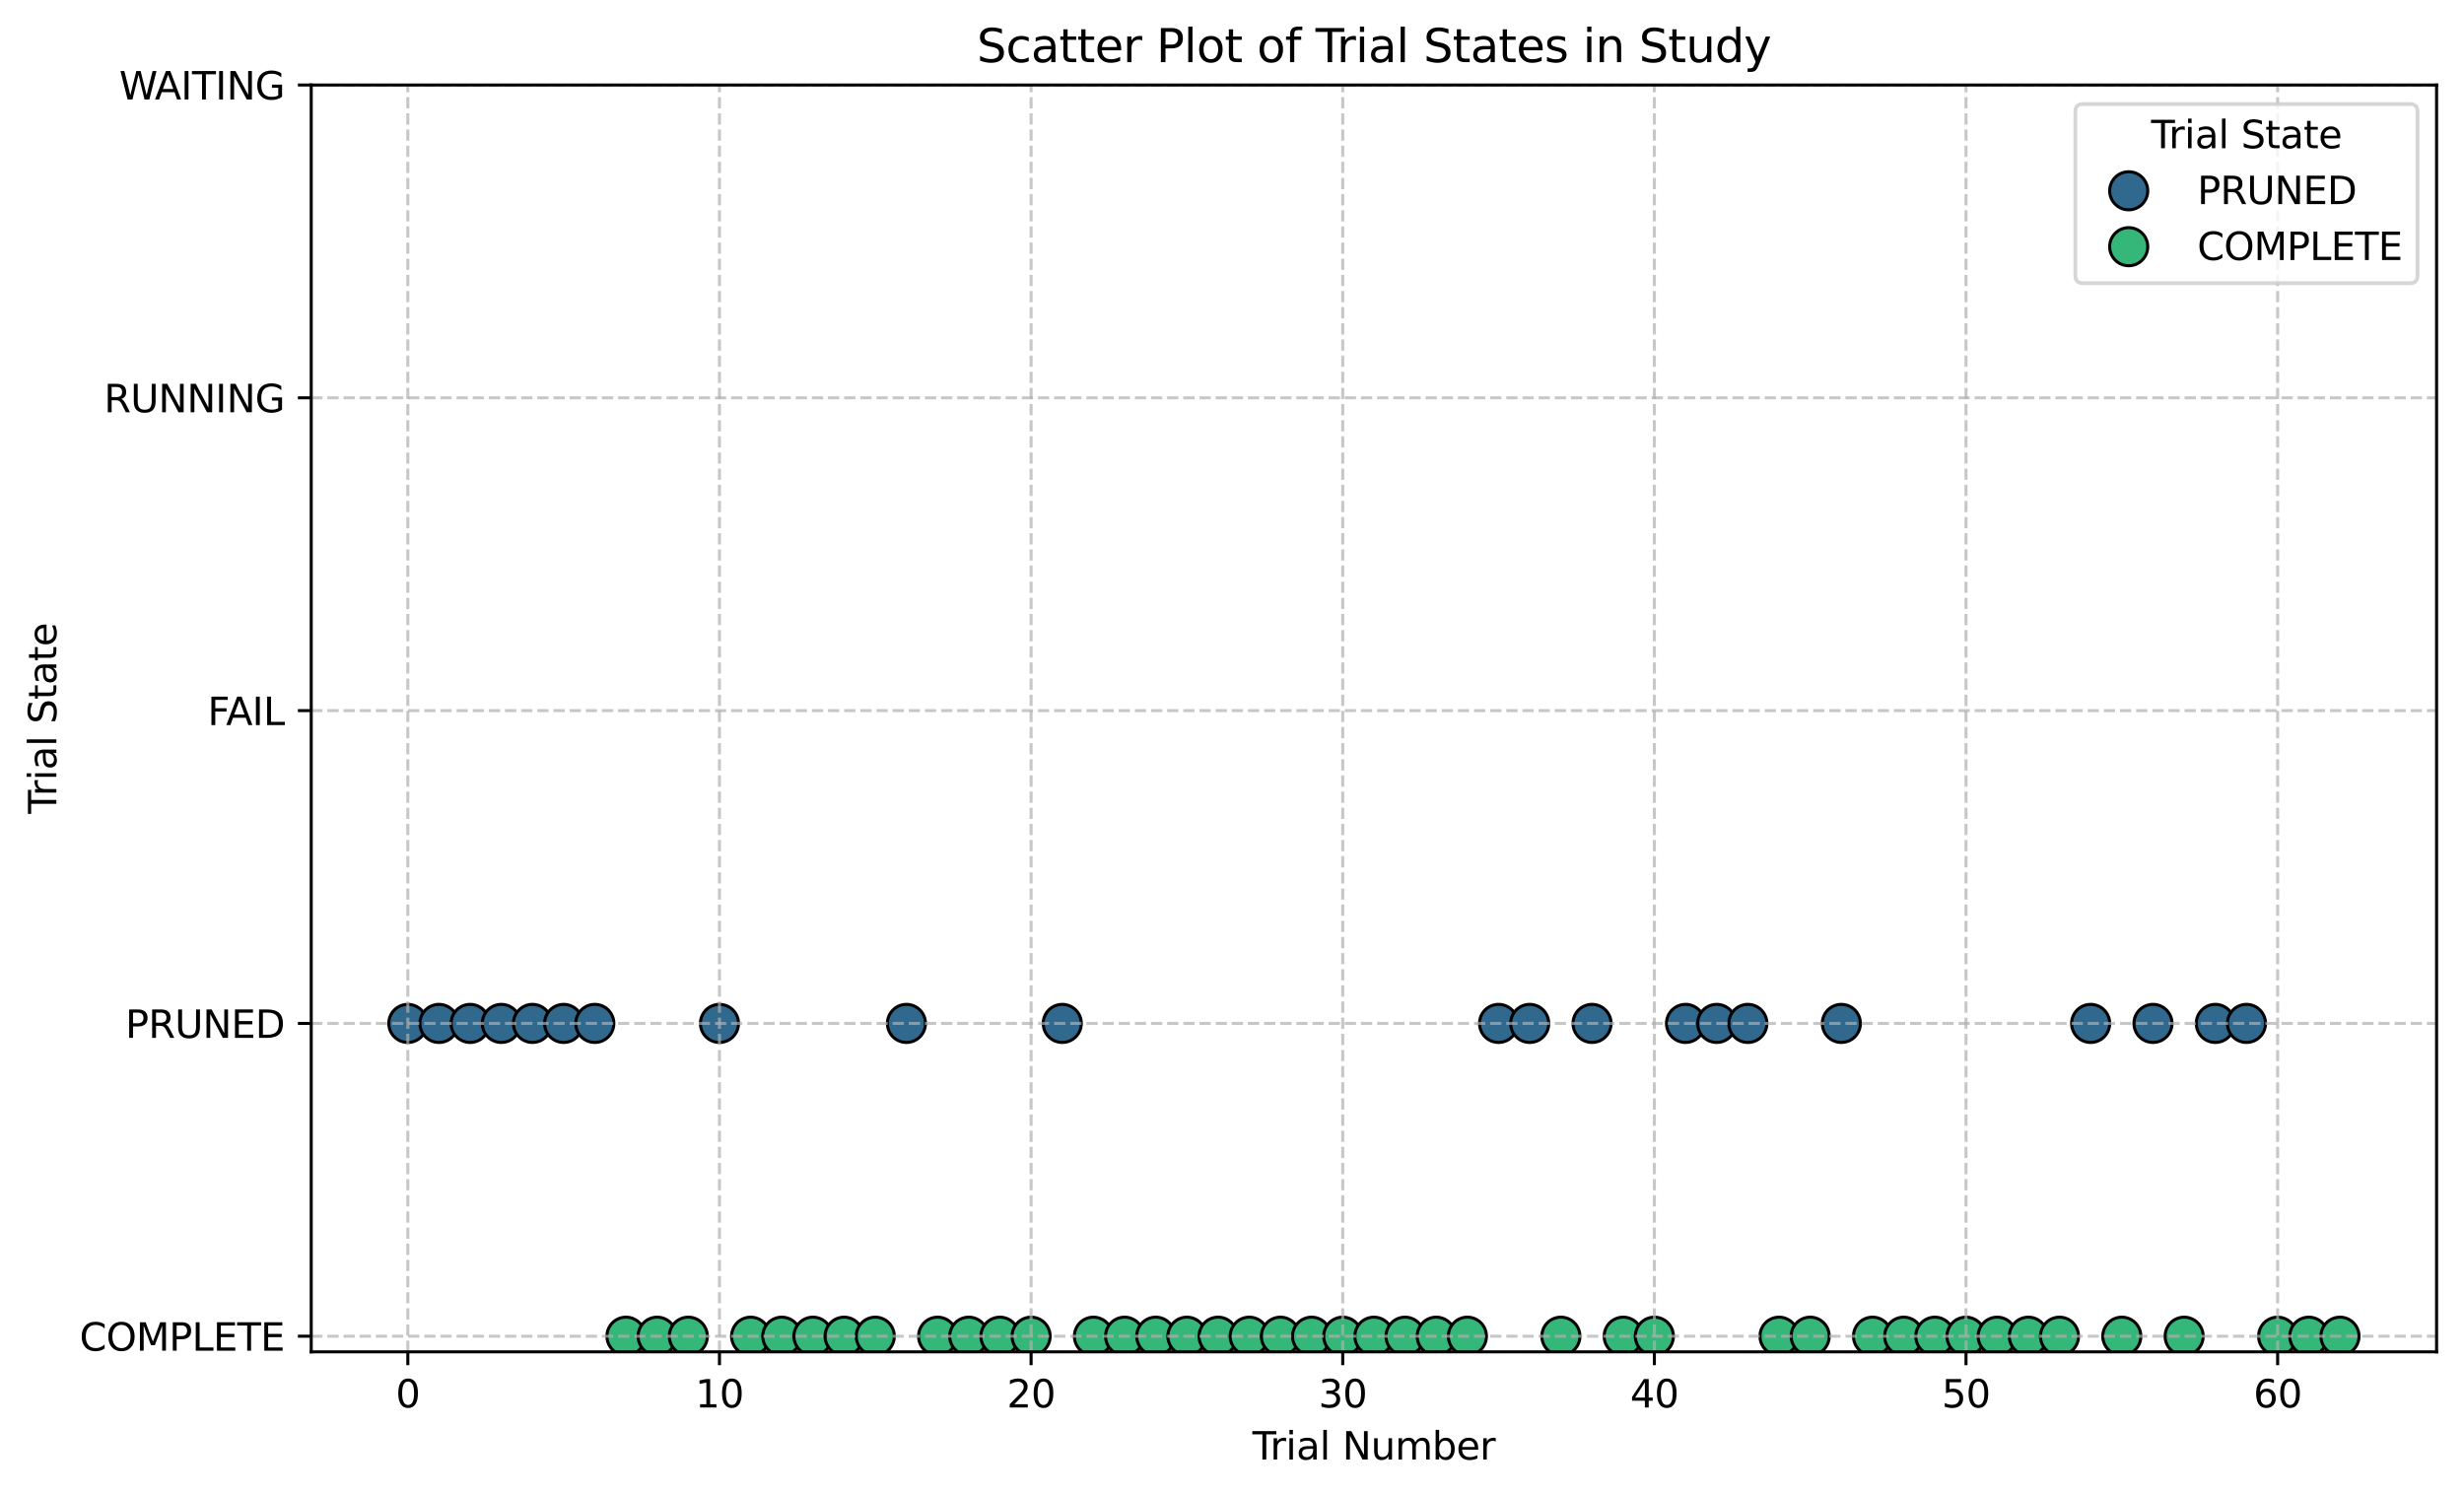 <?xml version="1.0" encoding="utf-8" standalone="no"?>
<!DOCTYPE svg PUBLIC "-//W3C//DTD SVG 1.1//EN"
  "http://www.w3.org/Graphics/SVG/1.1/DTD/svg11.dtd">
<svg xmlns:xlink="http://www.w3.org/1999/xlink" width="646.908pt" height="392.514pt" viewBox="0 0 646.908 392.514" xmlns="http://www.w3.org/2000/svg" version="1.1">
 <defs>
  <style type="text/css">*{stroke-linejoin: round; stroke-linecap: butt}</style>
 </defs>
 <g id="figure_1">
  <g id="patch_1">
   <path d="M 0 392.514 
L 646.908 392.514 
L 646.908 0 
L 0 0 
z
" style="fill: #ffffff"/>
  </g>
  <g id="axes_1">
   <g id="patch_2">
    <path d="M 81.708 354.958 
L 639.708 354.958 
L 639.708 22.318 
L 81.708 22.318 
z
" style="fill: #ffffff"/>
   </g>
   <g id="PathCollection_1">
    <defs>
     <path id="C0_0_e3c6deb30e" d="M 0 5 
C 1.326 5 2.598 4.473 3.536 3.536 
C 4.473 2.598 5 1.326 5 -0 
C 5 -1.326 4.473 -2.598 3.536 -3.536 
C 2.598 -4.473 1.326 -5 0 -5 
C -1.326 -5 -2.598 -4.473 -3.536 -3.536 
C -4.473 -2.598 -5 -1.326 -5 0 
C -5 1.326 -4.473 2.598 -3.536 3.536 
C -2.598 4.473 -1.326 5 0 5 
z
"/>
    </defs>
    <g clip-path="url(#p2271756aa4)">
     <use xlink:href="#C0_0_e3c6deb30e" x="107.071" y="268.718" style="fill: #31688e; stroke: #000000; stroke-width: 0.8"/>
    </g>
    <g clip-path="url(#p2271756aa4)">
     <use xlink:href="#C0_0_e3c6deb30e" x="115.253" y="268.718" style="fill: #31688e; stroke: #000000; stroke-width: 0.8"/>
    </g>
    <g clip-path="url(#p2271756aa4)">
     <use xlink:href="#C0_0_e3c6deb30e" x="123.435" y="268.718" style="fill: #31688e; stroke: #000000; stroke-width: 0.8"/>
    </g>
    <g clip-path="url(#p2271756aa4)">
     <use xlink:href="#C0_0_e3c6deb30e" x="131.617" y="268.718" style="fill: #31688e; stroke: #000000; stroke-width: 0.8"/>
    </g>
    <g clip-path="url(#p2271756aa4)">
     <use xlink:href="#C0_0_e3c6deb30e" x="139.799" y="268.718" style="fill: #31688e; stroke: #000000; stroke-width: 0.8"/>
    </g>
    <g clip-path="url(#p2271756aa4)">
     <use xlink:href="#C0_0_e3c6deb30e" x="147.981" y="268.718" style="fill: #31688e; stroke: #000000; stroke-width: 0.8"/>
    </g>
    <g clip-path="url(#p2271756aa4)">
     <use xlink:href="#C0_0_e3c6deb30e" x="156.162" y="268.718" style="fill: #31688e; stroke: #000000; stroke-width: 0.8"/>
    </g>
    <g clip-path="url(#p2271756aa4)">
     <use xlink:href="#C0_0_e3c6deb30e" x="164.344" y="350.851" style="fill: #35b779; stroke: #000000; stroke-width: 0.8"/>
    </g>
    <g clip-path="url(#p2271756aa4)">
     <use xlink:href="#C0_0_e3c6deb30e" x="172.526" y="350.851" style="fill: #35b779; stroke: #000000; stroke-width: 0.8"/>
    </g>
    <g clip-path="url(#p2271756aa4)">
     <use xlink:href="#C0_0_e3c6deb30e" x="180.708" y="350.851" style="fill: #35b779; stroke: #000000; stroke-width: 0.8"/>
    </g>
    <g clip-path="url(#p2271756aa4)">
     <use xlink:href="#C0_0_e3c6deb30e" x="188.89" y="268.718" style="fill: #31688e; stroke: #000000; stroke-width: 0.8"/>
    </g>
    <g clip-path="url(#p2271756aa4)">
     <use xlink:href="#C0_0_e3c6deb30e" x="197.071" y="350.851" style="fill: #35b779; stroke: #000000; stroke-width: 0.8"/>
    </g>
    <g clip-path="url(#p2271756aa4)">
     <use xlink:href="#C0_0_e3c6deb30e" x="205.253" y="350.851" style="fill: #35b779; stroke: #000000; stroke-width: 0.8"/>
    </g>
    <g clip-path="url(#p2271756aa4)">
     <use xlink:href="#C0_0_e3c6deb30e" x="213.435" y="350.851" style="fill: #35b779; stroke: #000000; stroke-width: 0.8"/>
    </g>
    <g clip-path="url(#p2271756aa4)">
     <use xlink:href="#C0_0_e3c6deb30e" x="221.617" y="350.851" style="fill: #35b779; stroke: #000000; stroke-width: 0.8"/>
    </g>
    <g clip-path="url(#p2271756aa4)">
     <use xlink:href="#C0_0_e3c6deb30e" x="229.799" y="350.851" style="fill: #35b779; stroke: #000000; stroke-width: 0.8"/>
    </g>
    <g clip-path="url(#p2271756aa4)">
     <use xlink:href="#C0_0_e3c6deb30e" x="237.981" y="268.718" style="fill: #31688e; stroke: #000000; stroke-width: 0.8"/>
    </g>
    <g clip-path="url(#p2271756aa4)">
     <use xlink:href="#C0_0_e3c6deb30e" x="246.162" y="350.851" style="fill: #35b779; stroke: #000000; stroke-width: 0.8"/>
    </g>
    <g clip-path="url(#p2271756aa4)">
     <use xlink:href="#C0_0_e3c6deb30e" x="254.344" y="350.851" style="fill: #35b779; stroke: #000000; stroke-width: 0.8"/>
    </g>
    <g clip-path="url(#p2271756aa4)">
     <use xlink:href="#C0_0_e3c6deb30e" x="262.526" y="350.851" style="fill: #35b779; stroke: #000000; stroke-width: 0.8"/>
    </g>
    <g clip-path="url(#p2271756aa4)">
     <use xlink:href="#C0_0_e3c6deb30e" x="270.708" y="350.851" style="fill: #35b779; stroke: #000000; stroke-width: 0.8"/>
    </g>
    <g clip-path="url(#p2271756aa4)">
     <use xlink:href="#C0_0_e3c6deb30e" x="278.89" y="268.718" style="fill: #31688e; stroke: #000000; stroke-width: 0.8"/>
    </g>
    <g clip-path="url(#p2271756aa4)">
     <use xlink:href="#C0_0_e3c6deb30e" x="287.071" y="350.851" style="fill: #35b779; stroke: #000000; stroke-width: 0.8"/>
    </g>
    <g clip-path="url(#p2271756aa4)">
     <use xlink:href="#C0_0_e3c6deb30e" x="295.253" y="350.851" style="fill: #35b779; stroke: #000000; stroke-width: 0.8"/>
    </g>
    <g clip-path="url(#p2271756aa4)">
     <use xlink:href="#C0_0_e3c6deb30e" x="303.435" y="350.851" style="fill: #35b779; stroke: #000000; stroke-width: 0.8"/>
    </g>
    <g clip-path="url(#p2271756aa4)">
     <use xlink:href="#C0_0_e3c6deb30e" x="311.617" y="350.851" style="fill: #35b779; stroke: #000000; stroke-width: 0.8"/>
    </g>
    <g clip-path="url(#p2271756aa4)">
     <use xlink:href="#C0_0_e3c6deb30e" x="319.799" y="350.851" style="fill: #35b779; stroke: #000000; stroke-width: 0.8"/>
    </g>
    <g clip-path="url(#p2271756aa4)">
     <use xlink:href="#C0_0_e3c6deb30e" x="327.981" y="350.851" style="fill: #35b779; stroke: #000000; stroke-width: 0.8"/>
    </g>
    <g clip-path="url(#p2271756aa4)">
     <use xlink:href="#C0_0_e3c6deb30e" x="336.162" y="350.851" style="fill: #35b779; stroke: #000000; stroke-width: 0.8"/>
    </g>
    <g clip-path="url(#p2271756aa4)">
     <use xlink:href="#C0_0_e3c6deb30e" x="344.344" y="350.851" style="fill: #35b779; stroke: #000000; stroke-width: 0.8"/>
    </g>
    <g clip-path="url(#p2271756aa4)">
     <use xlink:href="#C0_0_e3c6deb30e" x="352.526" y="350.851" style="fill: #35b779; stroke: #000000; stroke-width: 0.8"/>
    </g>
    <g clip-path="url(#p2271756aa4)">
     <use xlink:href="#C0_0_e3c6deb30e" x="360.708" y="350.851" style="fill: #35b779; stroke: #000000; stroke-width: 0.8"/>
    </g>
    <g clip-path="url(#p2271756aa4)">
     <use xlink:href="#C0_0_e3c6deb30e" x="368.89" y="350.851" style="fill: #35b779; stroke: #000000; stroke-width: 0.8"/>
    </g>
    <g clip-path="url(#p2271756aa4)">
     <use xlink:href="#C0_0_e3c6deb30e" x="377.071" y="350.851" style="fill: #35b779; stroke: #000000; stroke-width: 0.8"/>
    </g>
    <g clip-path="url(#p2271756aa4)">
     <use xlink:href="#C0_0_e3c6deb30e" x="385.253" y="350.851" style="fill: #35b779; stroke: #000000; stroke-width: 0.8"/>
    </g>
    <g clip-path="url(#p2271756aa4)">
     <use xlink:href="#C0_0_e3c6deb30e" x="393.435" y="268.718" style="fill: #31688e; stroke: #000000; stroke-width: 0.8"/>
    </g>
    <g clip-path="url(#p2271756aa4)">
     <use xlink:href="#C0_0_e3c6deb30e" x="401.617" y="268.718" style="fill: #31688e; stroke: #000000; stroke-width: 0.8"/>
    </g>
    <g clip-path="url(#p2271756aa4)">
     <use xlink:href="#C0_0_e3c6deb30e" x="409.799" y="350.851" style="fill: #35b779; stroke: #000000; stroke-width: 0.8"/>
    </g>
    <g clip-path="url(#p2271756aa4)">
     <use xlink:href="#C0_0_e3c6deb30e" x="417.981" y="268.718" style="fill: #31688e; stroke: #000000; stroke-width: 0.8"/>
    </g>
    <g clip-path="url(#p2271756aa4)">
     <use xlink:href="#C0_0_e3c6deb30e" x="426.162" y="350.851" style="fill: #35b779; stroke: #000000; stroke-width: 0.8"/>
    </g>
    <g clip-path="url(#p2271756aa4)">
     <use xlink:href="#C0_0_e3c6deb30e" x="434.344" y="350.851" style="fill: #35b779; stroke: #000000; stroke-width: 0.8"/>
    </g>
    <g clip-path="url(#p2271756aa4)">
     <use xlink:href="#C0_0_e3c6deb30e" x="442.526" y="268.718" style="fill: #31688e; stroke: #000000; stroke-width: 0.8"/>
    </g>
    <g clip-path="url(#p2271756aa4)">
     <use xlink:href="#C0_0_e3c6deb30e" x="450.708" y="268.718" style="fill: #31688e; stroke: #000000; stroke-width: 0.8"/>
    </g>
    <g clip-path="url(#p2271756aa4)">
     <use xlink:href="#C0_0_e3c6deb30e" x="458.89" y="268.718" style="fill: #31688e; stroke: #000000; stroke-width: 0.8"/>
    </g>
    <g clip-path="url(#p2271756aa4)">
     <use xlink:href="#C0_0_e3c6deb30e" x="467.071" y="350.851" style="fill: #35b779; stroke: #000000; stroke-width: 0.8"/>
    </g>
    <g clip-path="url(#p2271756aa4)">
     <use xlink:href="#C0_0_e3c6deb30e" x="475.253" y="350.851" style="fill: #35b779; stroke: #000000; stroke-width: 0.8"/>
    </g>
    <g clip-path="url(#p2271756aa4)">
     <use xlink:href="#C0_0_e3c6deb30e" x="483.435" y="268.718" style="fill: #31688e; stroke: #000000; stroke-width: 0.8"/>
    </g>
    <g clip-path="url(#p2271756aa4)">
     <use xlink:href="#C0_0_e3c6deb30e" x="491.617" y="350.851" style="fill: #35b779; stroke: #000000; stroke-width: 0.8"/>
    </g>
    <g clip-path="url(#p2271756aa4)">
     <use xlink:href="#C0_0_e3c6deb30e" x="499.799" y="350.851" style="fill: #35b779; stroke: #000000; stroke-width: 0.8"/>
    </g>
    <g clip-path="url(#p2271756aa4)">
     <use xlink:href="#C0_0_e3c6deb30e" x="507.981" y="350.851" style="fill: #35b779; stroke: #000000; stroke-width: 0.8"/>
    </g>
    <g clip-path="url(#p2271756aa4)">
     <use xlink:href="#C0_0_e3c6deb30e" x="516.162" y="350.851" style="fill: #35b779; stroke: #000000; stroke-width: 0.8"/>
    </g>
    <g clip-path="url(#p2271756aa4)">
     <use xlink:href="#C0_0_e3c6deb30e" x="524.344" y="350.851" style="fill: #35b779; stroke: #000000; stroke-width: 0.8"/>
    </g>
    <g clip-path="url(#p2271756aa4)">
     <use xlink:href="#C0_0_e3c6deb30e" x="532.526" y="350.851" style="fill: #35b779; stroke: #000000; stroke-width: 0.8"/>
    </g>
    <g clip-path="url(#p2271756aa4)">
     <use xlink:href="#C0_0_e3c6deb30e" x="540.708" y="350.851" style="fill: #35b779; stroke: #000000; stroke-width: 0.8"/>
    </g>
    <g clip-path="url(#p2271756aa4)">
     <use xlink:href="#C0_0_e3c6deb30e" x="548.89" y="268.718" style="fill: #31688e; stroke: #000000; stroke-width: 0.8"/>
    </g>
    <g clip-path="url(#p2271756aa4)">
     <use xlink:href="#C0_0_e3c6deb30e" x="557.071" y="350.851" style="fill: #35b779; stroke: #000000; stroke-width: 0.8"/>
    </g>
    <g clip-path="url(#p2271756aa4)">
     <use xlink:href="#C0_0_e3c6deb30e" x="565.253" y="268.718" style="fill: #31688e; stroke: #000000; stroke-width: 0.8"/>
    </g>
    <g clip-path="url(#p2271756aa4)">
     <use xlink:href="#C0_0_e3c6deb30e" x="573.435" y="350.851" style="fill: #35b779; stroke: #000000; stroke-width: 0.8"/>
    </g>
    <g clip-path="url(#p2271756aa4)">
     <use xlink:href="#C0_0_e3c6deb30e" x="581.617" y="268.718" style="fill: #31688e; stroke: #000000; stroke-width: 0.8"/>
    </g>
    <g clip-path="url(#p2271756aa4)">
     <use xlink:href="#C0_0_e3c6deb30e" x="589.799" y="268.718" style="fill: #31688e; stroke: #000000; stroke-width: 0.8"/>
    </g>
    <g clip-path="url(#p2271756aa4)">
     <use xlink:href="#C0_0_e3c6deb30e" x="597.981" y="350.851" style="fill: #35b779; stroke: #000000; stroke-width: 0.8"/>
    </g>
    <g clip-path="url(#p2271756aa4)">
     <use xlink:href="#C0_0_e3c6deb30e" x="606.162" y="350.851" style="fill: #35b779; stroke: #000000; stroke-width: 0.8"/>
    </g>
    <g clip-path="url(#p2271756aa4)">
     <use xlink:href="#C0_0_e3c6deb30e" x="614.344" y="350.851" style="fill: #35b779; stroke: #000000; stroke-width: 0.8"/>
    </g>
   </g>
   <g id="matplotlib.axis_1">
    <g id="xtick_1">
     <g id="line2d_1">
      <path d="M 107.071 354.958 
L 107.071 22.318 
" clip-path="url(#p2271756aa4)" style="fill: none; stroke-dasharray: 2.96,1.28; stroke-dashoffset: 0; stroke: #b0b0b0; stroke-opacity: 0.7; stroke-width: 0.8"/>
     </g>
     <g id="line2d_2">
      <defs>
       <path id="m63731ba1d7" d="M 0 0 
L 0 3.5 
" style="stroke: #000000; stroke-width: 0.8"/>
      </defs>
      <g>
       <use xlink:href="#m63731ba1d7" x="107.071" y="354.958" style="stroke: #000000; stroke-width: 0.8"/>
      </g>
     </g>
     <g id="text_1">
      <!-- 0 -->
      <g transform="translate(103.89 369.557) scale(0.1 -0.1)">
       <defs>
        <path id="DejaVuSans-30" d="M 2034 4250 
Q 1547 4250 1301 3770 
Q 1056 3291 1056 2328 
Q 1056 1369 1301 889 
Q 1547 409 2034 409 
Q 2525 409 2770 889 
Q 3016 1369 3016 2328 
Q 3016 3291 2770 3770 
Q 2525 4250 2034 4250 
z
M 2034 4750 
Q 2819 4750 3233 4129 
Q 3647 3509 3647 2328 
Q 3647 1150 3233 529 
Q 2819 -91 2034 -91 
Q 1250 -91 836 529 
Q 422 1150 422 2328 
Q 422 3509 836 4129 
Q 1250 4750 2034 4750 
z
" transform="scale(0.016)"/>
       </defs>
       <use xlink:href="#DejaVuSans-30"/>
      </g>
     </g>
    </g>
    <g id="xtick_2">
     <g id="line2d_3">
      <path d="M 188.89 354.958 
L 188.89 22.318 
" clip-path="url(#p2271756aa4)" style="fill: none; stroke-dasharray: 2.96,1.28; stroke-dashoffset: 0; stroke: #b0b0b0; stroke-opacity: 0.7; stroke-width: 0.8"/>
     </g>
     <g id="line2d_4">
      <g>
       <use xlink:href="#m63731ba1d7" x="188.89" y="354.958" style="stroke: #000000; stroke-width: 0.8"/>
      </g>
     </g>
     <g id="text_2">
      <!-- 10 -->
      <g transform="translate(182.527 369.557) scale(0.1 -0.1)">
       <defs>
        <path id="DejaVuSans-31" d="M 794 531 
L 1825 531 
L 1825 4091 
L 703 3866 
L 703 4441 
L 1819 4666 
L 2450 4666 
L 2450 531 
L 3481 531 
L 3481 0 
L 794 0 
L 794 531 
z
" transform="scale(0.016)"/>
       </defs>
       <use xlink:href="#DejaVuSans-31"/>
       <use xlink:href="#DejaVuSans-30" x="63.623"/>
      </g>
     </g>
    </g>
    <g id="xtick_3">
     <g id="line2d_5">
      <path d="M 270.708 354.958 
L 270.708 22.318 
" clip-path="url(#p2271756aa4)" style="fill: none; stroke-dasharray: 2.96,1.28; stroke-dashoffset: 0; stroke: #b0b0b0; stroke-opacity: 0.7; stroke-width: 0.8"/>
     </g>
     <g id="line2d_6">
      <g>
       <use xlink:href="#m63731ba1d7" x="270.708" y="354.958" style="stroke: #000000; stroke-width: 0.8"/>
      </g>
     </g>
     <g id="text_3">
      <!-- 20 -->
      <g transform="translate(264.345 369.557) scale(0.1 -0.1)">
       <defs>
        <path id="DejaVuSans-32" d="M 1228 531 
L 3431 531 
L 3431 0 
L 469 0 
L 469 531 
Q 828 903 1448 1529 
Q 2069 2156 2228 2338 
Q 2531 2678 2651 2914 
Q 2772 3150 2772 3378 
Q 2772 3750 2511 3984 
Q 2250 4219 1831 4219 
Q 1534 4219 1204 4116 
Q 875 4013 500 3803 
L 500 4441 
Q 881 4594 1212 4672 
Q 1544 4750 1819 4750 
Q 2544 4750 2975 4387 
Q 3406 4025 3406 3419 
Q 3406 3131 3298 2873 
Q 3191 2616 2906 2266 
Q 2828 2175 2409 1742 
Q 1991 1309 1228 531 
z
" transform="scale(0.016)"/>
       </defs>
       <use xlink:href="#DejaVuSans-32"/>
       <use xlink:href="#DejaVuSans-30" x="63.623"/>
      </g>
     </g>
    </g>
    <g id="xtick_4">
     <g id="line2d_7">
      <path d="M 352.526 354.958 
L 352.526 22.318 
" clip-path="url(#p2271756aa4)" style="fill: none; stroke-dasharray: 2.96,1.28; stroke-dashoffset: 0; stroke: #b0b0b0; stroke-opacity: 0.7; stroke-width: 0.8"/>
     </g>
     <g id="line2d_8">
      <g>
       <use xlink:href="#m63731ba1d7" x="352.526" y="354.958" style="stroke: #000000; stroke-width: 0.8"/>
      </g>
     </g>
     <g id="text_4">
      <!-- 30 -->
      <g transform="translate(346.163 369.557) scale(0.1 -0.1)">
       <defs>
        <path id="DejaVuSans-33" d="M 2597 2516 
Q 3050 2419 3304 2112 
Q 3559 1806 3559 1356 
Q 3559 666 3084 287 
Q 2609 -91 1734 -91 
Q 1441 -91 1130 -33 
Q 819 25 488 141 
L 488 750 
Q 750 597 1062 519 
Q 1375 441 1716 441 
Q 2309 441 2620 675 
Q 2931 909 2931 1356 
Q 2931 1769 2642 2001 
Q 2353 2234 1838 2234 
L 1294 2234 
L 1294 2753 
L 1863 2753 
Q 2328 2753 2575 2939 
Q 2822 3125 2822 3475 
Q 2822 3834 2567 4026 
Q 2313 4219 1838 4219 
Q 1578 4219 1281 4162 
Q 984 4106 628 3988 
L 628 4550 
Q 988 4650 1302 4700 
Q 1616 4750 1894 4750 
Q 2613 4750 3031 4423 
Q 3450 4097 3450 3541 
Q 3450 3153 3228 2886 
Q 3006 2619 2597 2516 
z
" transform="scale(0.016)"/>
       </defs>
       <use xlink:href="#DejaVuSans-33"/>
       <use xlink:href="#DejaVuSans-30" x="63.623"/>
      </g>
     </g>
    </g>
    <g id="xtick_5">
     <g id="line2d_9">
      <path d="M 434.344 354.958 
L 434.344 22.318 
" clip-path="url(#p2271756aa4)" style="fill: none; stroke-dasharray: 2.96,1.28; stroke-dashoffset: 0; stroke: #b0b0b0; stroke-opacity: 0.7; stroke-width: 0.8"/>
     </g>
     <g id="line2d_10">
      <g>
       <use xlink:href="#m63731ba1d7" x="434.344" y="354.958" style="stroke: #000000; stroke-width: 0.8"/>
      </g>
     </g>
     <g id="text_5">
      <!-- 40 -->
      <g transform="translate(427.982 369.557) scale(0.1 -0.1)">
       <defs>
        <path id="DejaVuSans-34" d="M 2419 4116 
L 825 1625 
L 2419 1625 
L 2419 4116 
z
M 2253 4666 
L 3047 4666 
L 3047 1625 
L 3713 1625 
L 3713 1100 
L 3047 1100 
L 3047 0 
L 2419 0 
L 2419 1100 
L 313 1100 
L 313 1709 
L 2253 4666 
z
" transform="scale(0.016)"/>
       </defs>
       <use xlink:href="#DejaVuSans-34"/>
       <use xlink:href="#DejaVuSans-30" x="63.623"/>
      </g>
     </g>
    </g>
    <g id="xtick_6">
     <g id="line2d_11">
      <path d="M 516.162 354.958 
L 516.162 22.318 
" clip-path="url(#p2271756aa4)" style="fill: none; stroke-dasharray: 2.96,1.28; stroke-dashoffset: 0; stroke: #b0b0b0; stroke-opacity: 0.7; stroke-width: 0.8"/>
     </g>
     <g id="line2d_12">
      <g>
       <use xlink:href="#m63731ba1d7" x="516.162" y="354.958" style="stroke: #000000; stroke-width: 0.8"/>
      </g>
     </g>
     <g id="text_6">
      <!-- 50 -->
      <g transform="translate(509.8 369.557) scale(0.1 -0.1)">
       <defs>
        <path id="DejaVuSans-35" d="M 691 4666 
L 3169 4666 
L 3169 4134 
L 1269 4134 
L 1269 2991 
Q 1406 3038 1543 3061 
Q 1681 3084 1819 3084 
Q 2600 3084 3056 2656 
Q 3513 2228 3513 1497 
Q 3513 744 3044 326 
Q 2575 -91 1722 -91 
Q 1428 -91 1123 -41 
Q 819 9 494 109 
L 494 744 
Q 775 591 1075 516 
Q 1375 441 1709 441 
Q 2250 441 2565 725 
Q 2881 1009 2881 1497 
Q 2881 1984 2565 2268 
Q 2250 2553 1709 2553 
Q 1456 2553 1204 2497 
Q 953 2441 691 2322 
L 691 4666 
z
" transform="scale(0.016)"/>
       </defs>
       <use xlink:href="#DejaVuSans-35"/>
       <use xlink:href="#DejaVuSans-30" x="63.623"/>
      </g>
     </g>
    </g>
    <g id="xtick_7">
     <g id="line2d_13">
      <path d="M 597.981 354.958 
L 597.981 22.318 
" clip-path="url(#p2271756aa4)" style="fill: none; stroke-dasharray: 2.96,1.28; stroke-dashoffset: 0; stroke: #b0b0b0; stroke-opacity: 0.7; stroke-width: 0.8"/>
     </g>
     <g id="line2d_14">
      <g>
       <use xlink:href="#m63731ba1d7" x="597.981" y="354.958" style="stroke: #000000; stroke-width: 0.8"/>
      </g>
     </g>
     <g id="text_7">
      <!-- 60 -->
      <g transform="translate(591.618 369.557) scale(0.1 -0.1)">
       <defs>
        <path id="DejaVuSans-36" d="M 2113 2584 
Q 1688 2584 1439 2293 
Q 1191 2003 1191 1497 
Q 1191 994 1439 701 
Q 1688 409 2113 409 
Q 2538 409 2786 701 
Q 3034 994 3034 1497 
Q 3034 2003 2786 2293 
Q 2538 2584 2113 2584 
z
M 3366 4563 
L 3366 3988 
Q 3128 4100 2886 4159 
Q 2644 4219 2406 4219 
Q 1781 4219 1451 3797 
Q 1122 3375 1075 2522 
Q 1259 2794 1537 2939 
Q 1816 3084 2150 3084 
Q 2853 3084 3261 2657 
Q 3669 2231 3669 1497 
Q 3669 778 3244 343 
Q 2819 -91 2113 -91 
Q 1303 -91 875 529 
Q 447 1150 447 2328 
Q 447 3434 972 4092 
Q 1497 4750 2381 4750 
Q 2619 4750 2861 4703 
Q 3103 4656 3366 4563 
z
" transform="scale(0.016)"/>
       </defs>
       <use xlink:href="#DejaVuSans-36"/>
       <use xlink:href="#DejaVuSans-30" x="63.623"/>
      </g>
     </g>
    </g>
    <g id="text_8">
     <!-- Trial Number -->
     <g transform="translate(328.819 383.235) scale(0.1 -0.1)">
      <defs>
       <path id="DejaVuSans-54" d="M -19 4666 
L 3928 4666 
L 3928 4134 
L 2272 4134 
L 2272 0 
L 1638 0 
L 1638 4134 
L -19 4134 
L -19 4666 
z
" transform="scale(0.016)"/>
       <path id="DejaVuSans-72" d="M 2631 2963 
Q 2534 3019 2420 3045 
Q 2306 3072 2169 3072 
Q 1681 3072 1420 2755 
Q 1159 2438 1159 1844 
L 1159 0 
L 581 0 
L 581 3500 
L 1159 3500 
L 1159 2956 
Q 1341 3275 1631 3429 
Q 1922 3584 2338 3584 
Q 2397 3584 2469 3576 
Q 2541 3569 2628 3553 
L 2631 2963 
z
" transform="scale(0.016)"/>
       <path id="DejaVuSans-69" d="M 603 3500 
L 1178 3500 
L 1178 0 
L 603 0 
L 603 3500 
z
M 603 4863 
L 1178 4863 
L 1178 4134 
L 603 4134 
L 603 4863 
z
" transform="scale(0.016)"/>
       <path id="DejaVuSans-61" d="M 2194 1759 
Q 1497 1759 1228 1600 
Q 959 1441 959 1056 
Q 959 750 1161 570 
Q 1363 391 1709 391 
Q 2188 391 2477 730 
Q 2766 1069 2766 1631 
L 2766 1759 
L 2194 1759 
z
M 3341 1997 
L 3341 0 
L 2766 0 
L 2766 531 
Q 2569 213 2275 61 
Q 1981 -91 1556 -91 
Q 1019 -91 701 211 
Q 384 513 384 1019 
Q 384 1609 779 1909 
Q 1175 2209 1959 2209 
L 2766 2209 
L 2766 2266 
Q 2766 2663 2505 2880 
Q 2244 3097 1772 3097 
Q 1472 3097 1187 3025 
Q 903 2953 641 2809 
L 641 3341 
Q 956 3463 1253 3523 
Q 1550 3584 1831 3584 
Q 2591 3584 2966 3190 
Q 3341 2797 3341 1997 
z
" transform="scale(0.016)"/>
       <path id="DejaVuSans-6c" d="M 603 4863 
L 1178 4863 
L 1178 0 
L 603 0 
L 603 4863 
z
" transform="scale(0.016)"/>
       <path id="DejaVuSans-20" transform="scale(0.016)"/>
       <path id="DejaVuSans-4e" d="M 628 4666 
L 1478 4666 
L 3547 763 
L 3547 4666 
L 4159 4666 
L 4159 0 
L 3309 0 
L 1241 3903 
L 1241 0 
L 628 0 
L 628 4666 
z
" transform="scale(0.016)"/>
       <path id="DejaVuSans-75" d="M 544 1381 
L 544 3500 
L 1119 3500 
L 1119 1403 
Q 1119 906 1312 657 
Q 1506 409 1894 409 
Q 2359 409 2629 706 
Q 2900 1003 2900 1516 
L 2900 3500 
L 3475 3500 
L 3475 0 
L 2900 0 
L 2900 538 
Q 2691 219 2414 64 
Q 2138 -91 1772 -91 
Q 1169 -91 856 284 
Q 544 659 544 1381 
z
M 1991 3584 
L 1991 3584 
z
" transform="scale(0.016)"/>
       <path id="DejaVuSans-6d" d="M 3328 2828 
Q 3544 3216 3844 3400 
Q 4144 3584 4550 3584 
Q 5097 3584 5394 3201 
Q 5691 2819 5691 2113 
L 5691 0 
L 5113 0 
L 5113 2094 
Q 5113 2597 4934 2840 
Q 4756 3084 4391 3084 
Q 3944 3084 3684 2787 
Q 3425 2491 3425 1978 
L 3425 0 
L 2847 0 
L 2847 2094 
Q 2847 2600 2669 2842 
Q 2491 3084 2119 3084 
Q 1678 3084 1418 2786 
Q 1159 2488 1159 1978 
L 1159 0 
L 581 0 
L 581 3500 
L 1159 3500 
L 1159 2956 
Q 1356 3278 1631 3431 
Q 1906 3584 2284 3584 
Q 2666 3584 2933 3390 
Q 3200 3197 3328 2828 
z
" transform="scale(0.016)"/>
       <path id="DejaVuSans-62" d="M 3116 1747 
Q 3116 2381 2855 2742 
Q 2594 3103 2138 3103 
Q 1681 3103 1420 2742 
Q 1159 2381 1159 1747 
Q 1159 1113 1420 752 
Q 1681 391 2138 391 
Q 2594 391 2855 752 
Q 3116 1113 3116 1747 
z
M 1159 2969 
Q 1341 3281 1617 3432 
Q 1894 3584 2278 3584 
Q 2916 3584 3314 3078 
Q 3713 2572 3713 1747 
Q 3713 922 3314 415 
Q 2916 -91 2278 -91 
Q 1894 -91 1617 61 
Q 1341 213 1159 525 
L 1159 0 
L 581 0 
L 581 4863 
L 1159 4863 
L 1159 2969 
z
" transform="scale(0.016)"/>
       <path id="DejaVuSans-65" d="M 3597 1894 
L 3597 1613 
L 953 1613 
Q 991 1019 1311 708 
Q 1631 397 2203 397 
Q 2534 397 2845 478 
Q 3156 559 3463 722 
L 3463 178 
Q 3153 47 2828 -22 
Q 2503 -91 2169 -91 
Q 1331 -91 842 396 
Q 353 884 353 1716 
Q 353 2575 817 3079 
Q 1281 3584 2069 3584 
Q 2775 3584 3186 3129 
Q 3597 2675 3597 1894 
z
M 3022 2063 
Q 3016 2534 2758 2815 
Q 2500 3097 2075 3097 
Q 1594 3097 1305 2825 
Q 1016 2553 972 2059 
L 3022 2063 
z
" transform="scale(0.016)"/>
      </defs>
      <use xlink:href="#DejaVuSans-54"/>
      <use xlink:href="#DejaVuSans-72" x="46.334"/>
      <use xlink:href="#DejaVuSans-69" x="87.447"/>
      <use xlink:href="#DejaVuSans-61" x="115.23"/>
      <use xlink:href="#DejaVuSans-6c" x="176.51"/>
      <use xlink:href="#DejaVuSans-20" x="204.293"/>
      <use xlink:href="#DejaVuSans-4e" x="236.08"/>
      <use xlink:href="#DejaVuSans-75" x="310.885"/>
      <use xlink:href="#DejaVuSans-6d" x="374.264"/>
      <use xlink:href="#DejaVuSans-62" x="471.676"/>
      <use xlink:href="#DejaVuSans-65" x="535.152"/>
      <use xlink:href="#DejaVuSans-72" x="596.676"/>
     </g>
    </g>
   </g>
   <g id="matplotlib.axis_2">
    <g id="ytick_1">
     <g id="line2d_15">
      <path d="M 81.708 350.851 
L 639.708 350.851 
" clip-path="url(#p2271756aa4)" style="fill: none; stroke-dasharray: 2.96,1.28; stroke-dashoffset: 0; stroke: #b0b0b0; stroke-opacity: 0.7; stroke-width: 0.8"/>
     </g>
     <g id="line2d_16">
      <defs>
       <path id="m20f6ab0dab" d="M 0 0 
L -3.5 0 
" style="stroke: #000000; stroke-width: 0.8"/>
      </defs>
      <g>
       <use xlink:href="#m20f6ab0dab" x="81.708" y="350.851" style="stroke: #000000; stroke-width: 0.8"/>
      </g>
     </g>
     <g id="text_9">
      <!-- COMPLETE -->
      <g transform="translate(20.878 354.651) scale(0.1 -0.1)">
       <defs>
        <path id="DejaVuSans-43" d="M 4122 4306 
L 4122 3641 
Q 3803 3938 3442 4084 
Q 3081 4231 2675 4231 
Q 1875 4231 1450 3742 
Q 1025 3253 1025 2328 
Q 1025 1406 1450 917 
Q 1875 428 2675 428 
Q 3081 428 3442 575 
Q 3803 722 4122 1019 
L 4122 359 
Q 3791 134 3420 21 
Q 3050 -91 2638 -91 
Q 1578 -91 968 557 
Q 359 1206 359 2328 
Q 359 3453 968 4101 
Q 1578 4750 2638 4750 
Q 3056 4750 3426 4639 
Q 3797 4528 4122 4306 
z
" transform="scale(0.016)"/>
        <path id="DejaVuSans-4f" d="M 2522 4238 
Q 1834 4238 1429 3725 
Q 1025 3213 1025 2328 
Q 1025 1447 1429 934 
Q 1834 422 2522 422 
Q 3209 422 3611 934 
Q 4013 1447 4013 2328 
Q 4013 3213 3611 3725 
Q 3209 4238 2522 4238 
z
M 2522 4750 
Q 3503 4750 4090 4092 
Q 4678 3434 4678 2328 
Q 4678 1225 4090 567 
Q 3503 -91 2522 -91 
Q 1538 -91 948 565 
Q 359 1222 359 2328 
Q 359 3434 948 4092 
Q 1538 4750 2522 4750 
z
" transform="scale(0.016)"/>
        <path id="DejaVuSans-4d" d="M 628 4666 
L 1569 4666 
L 2759 1491 
L 3956 4666 
L 4897 4666 
L 4897 0 
L 4281 0 
L 4281 4097 
L 3078 897 
L 2444 897 
L 1241 4097 
L 1241 0 
L 628 0 
L 628 4666 
z
" transform="scale(0.016)"/>
        <path id="DejaVuSans-50" d="M 1259 4147 
L 1259 2394 
L 2053 2394 
Q 2494 2394 2734 2622 
Q 2975 2850 2975 3272 
Q 2975 3691 2734 3919 
Q 2494 4147 2053 4147 
L 1259 4147 
z
M 628 4666 
L 2053 4666 
Q 2838 4666 3239 4311 
Q 3641 3956 3641 3272 
Q 3641 2581 3239 2228 
Q 2838 1875 2053 1875 
L 1259 1875 
L 1259 0 
L 628 0 
L 628 4666 
z
" transform="scale(0.016)"/>
        <path id="DejaVuSans-4c" d="M 628 4666 
L 1259 4666 
L 1259 531 
L 3531 531 
L 3531 0 
L 628 0 
L 628 4666 
z
" transform="scale(0.016)"/>
        <path id="DejaVuSans-45" d="M 628 4666 
L 3578 4666 
L 3578 4134 
L 1259 4134 
L 1259 2753 
L 3481 2753 
L 3481 2222 
L 1259 2222 
L 1259 531 
L 3634 531 
L 3634 0 
L 628 0 
L 628 4666 
z
" transform="scale(0.016)"/>
       </defs>
       <use xlink:href="#DejaVuSans-43"/>
       <use xlink:href="#DejaVuSans-4f" x="69.824"/>
       <use xlink:href="#DejaVuSans-4d" x="148.535"/>
       <use xlink:href="#DejaVuSans-50" x="234.814"/>
       <use xlink:href="#DejaVuSans-4c" x="295.117"/>
       <use xlink:href="#DejaVuSans-45" x="350.83"/>
       <use xlink:href="#DejaVuSans-54" x="414.014"/>
       <use xlink:href="#DejaVuSans-45" x="475.098"/>
      </g>
     </g>
    </g>
    <g id="ytick_2">
     <g id="line2d_17">
      <path d="M 81.708 268.718 
L 639.708 268.718 
" clip-path="url(#p2271756aa4)" style="fill: none; stroke-dasharray: 2.96,1.28; stroke-dashoffset: 0; stroke: #b0b0b0; stroke-opacity: 0.7; stroke-width: 0.8"/>
     </g>
     <g id="line2d_18">
      <g>
       <use xlink:href="#m20f6ab0dab" x="81.708" y="268.718" style="stroke: #000000; stroke-width: 0.8"/>
      </g>
     </g>
     <g id="text_10">
      <!-- PRUNED -->
      <g transform="translate(32.911 272.517) scale(0.1 -0.1)">
       <defs>
        <path id="DejaVuSans-52" d="M 2841 2188 
Q 3044 2119 3236 1894 
Q 3428 1669 3622 1275 
L 4263 0 
L 3584 0 
L 2988 1197 
Q 2756 1666 2539 1819 
Q 2322 1972 1947 1972 
L 1259 1972 
L 1259 0 
L 628 0 
L 628 4666 
L 2053 4666 
Q 2853 4666 3247 4331 
Q 3641 3997 3641 3322 
Q 3641 2881 3436 2590 
Q 3231 2300 2841 2188 
z
M 1259 4147 
L 1259 2491 
L 2053 2491 
Q 2509 2491 2742 2702 
Q 2975 2913 2975 3322 
Q 2975 3731 2742 3939 
Q 2509 4147 2053 4147 
L 1259 4147 
z
" transform="scale(0.016)"/>
        <path id="DejaVuSans-55" d="M 556 4666 
L 1191 4666 
L 1191 1831 
Q 1191 1081 1462 751 
Q 1734 422 2344 422 
Q 2950 422 3222 751 
Q 3494 1081 3494 1831 
L 3494 4666 
L 4128 4666 
L 4128 1753 
Q 4128 841 3676 375 
Q 3225 -91 2344 -91 
Q 1459 -91 1007 375 
Q 556 841 556 1753 
L 556 4666 
z
" transform="scale(0.016)"/>
        <path id="DejaVuSans-44" d="M 1259 4147 
L 1259 519 
L 2022 519 
Q 2988 519 3436 956 
Q 3884 1394 3884 2338 
Q 3884 3275 3436 3711 
Q 2988 4147 2022 4147 
L 1259 4147 
z
M 628 4666 
L 1925 4666 
Q 3281 4666 3915 4102 
Q 4550 3538 4550 2338 
Q 4550 1131 3912 565 
Q 3275 0 1925 0 
L 628 0 
L 628 4666 
z
" transform="scale(0.016)"/>
       </defs>
       <use xlink:href="#DejaVuSans-50"/>
       <use xlink:href="#DejaVuSans-52" x="60.303"/>
       <use xlink:href="#DejaVuSans-55" x="129.785"/>
       <use xlink:href="#DejaVuSans-4e" x="202.979"/>
       <use xlink:href="#DejaVuSans-45" x="277.783"/>
       <use xlink:href="#DejaVuSans-44" x="340.967"/>
      </g>
     </g>
    </g>
    <g id="ytick_3">
     <g id="line2d_19">
      <path d="M 81.708 186.585 
L 639.708 186.585 
" clip-path="url(#p2271756aa4)" style="fill: none; stroke-dasharray: 2.96,1.28; stroke-dashoffset: 0; stroke: #b0b0b0; stroke-opacity: 0.7; stroke-width: 0.8"/>
     </g>
     <g id="line2d_20">
      <g>
       <use xlink:href="#m20f6ab0dab" x="81.708" y="186.585" style="stroke: #000000; stroke-width: 0.8"/>
      </g>
     </g>
     <g id="text_11">
      <!-- FAIL -->
      <g transform="translate(54.506 190.384) scale(0.1 -0.1)">
       <defs>
        <path id="DejaVuSans-46" d="M 628 4666 
L 3309 4666 
L 3309 4134 
L 1259 4134 
L 1259 2759 
L 3109 2759 
L 3109 2228 
L 1259 2228 
L 1259 0 
L 628 0 
L 628 4666 
z
" transform="scale(0.016)"/>
        <path id="DejaVuSans-41" d="M 2188 4044 
L 1331 1722 
L 3047 1722 
L 2188 4044 
z
M 1831 4666 
L 2547 4666 
L 4325 0 
L 3669 0 
L 3244 1197 
L 1141 1197 
L 716 0 
L 50 0 
L 1831 4666 
z
" transform="scale(0.016)"/>
        <path id="DejaVuSans-49" d="M 628 4666 
L 1259 4666 
L 1259 0 
L 628 0 
L 628 4666 
z
" transform="scale(0.016)"/>
       </defs>
       <use xlink:href="#DejaVuSans-46"/>
       <use xlink:href="#DejaVuSans-41" x="48.395"/>
       <use xlink:href="#DejaVuSans-49" x="116.803"/>
       <use xlink:href="#DejaVuSans-4c" x="146.295"/>
      </g>
     </g>
    </g>
    <g id="ytick_4">
     <g id="line2d_21">
      <path d="M 81.708 104.451 
L 639.708 104.451 
" clip-path="url(#p2271756aa4)" style="fill: none; stroke-dasharray: 2.96,1.28; stroke-dashoffset: 0; stroke: #b0b0b0; stroke-opacity: 0.7; stroke-width: 0.8"/>
     </g>
     <g id="line2d_22">
      <g>
       <use xlink:href="#m20f6ab0dab" x="81.708" y="104.451" style="stroke: #000000; stroke-width: 0.8"/>
      </g>
     </g>
     <g id="text_12">
      <!-- RUNNING -->
      <g transform="translate(27.298 108.251) scale(0.1 -0.1)">
       <defs>
        <path id="DejaVuSans-47" d="M 3809 666 
L 3809 1919 
L 2778 1919 
L 2778 2438 
L 4434 2438 
L 4434 434 
Q 4069 175 3628 42 
Q 3188 -91 2688 -91 
Q 1594 -91 976 548 
Q 359 1188 359 2328 
Q 359 3472 976 4111 
Q 1594 4750 2688 4750 
Q 3144 4750 3555 4637 
Q 3966 4525 4313 4306 
L 4313 3634 
Q 3963 3931 3569 4081 
Q 3175 4231 2741 4231 
Q 1884 4231 1454 3753 
Q 1025 3275 1025 2328 
Q 1025 1384 1454 906 
Q 1884 428 2741 428 
Q 3075 428 3337 486 
Q 3600 544 3809 666 
z
" transform="scale(0.016)"/>
       </defs>
       <use xlink:href="#DejaVuSans-52"/>
       <use xlink:href="#DejaVuSans-55" x="69.482"/>
       <use xlink:href="#DejaVuSans-4e" x="142.676"/>
       <use xlink:href="#DejaVuSans-4e" x="217.48"/>
       <use xlink:href="#DejaVuSans-49" x="292.285"/>
       <use xlink:href="#DejaVuSans-4e" x="321.777"/>
       <use xlink:href="#DejaVuSans-47" x="396.582"/>
      </g>
     </g>
    </g>
    <g id="ytick_5">
     <g id="line2d_23">
      <path d="M 81.708 22.318 
L 639.708 22.318 
" clip-path="url(#p2271756aa4)" style="fill: none; stroke-dasharray: 2.96,1.28; stroke-dashoffset: 0; stroke: #b0b0b0; stroke-opacity: 0.7; stroke-width: 0.8"/>
     </g>
     <g id="line2d_24">
      <g>
       <use xlink:href="#m20f6ab0dab" x="81.708" y="22.318" style="stroke: #000000; stroke-width: 0.8"/>
      </g>
     </g>
     <g id="text_13">
      <!-- WAITING -->
      <g transform="translate(31.292 26.117) scale(0.1 -0.1)">
       <defs>
        <path id="DejaVuSans-57" d="M 213 4666 
L 850 4666 
L 1831 722 
L 2809 4666 
L 3519 4666 
L 4500 722 
L 5478 4666 
L 6119 4666 
L 4947 0 
L 4153 0 
L 3169 4050 
L 2175 0 
L 1381 0 
L 213 4666 
z
" transform="scale(0.016)"/>
       </defs>
       <use xlink:href="#DejaVuSans-57"/>
       <use xlink:href="#DejaVuSans-41" x="93.377"/>
       <use xlink:href="#DejaVuSans-49" x="161.785"/>
       <use xlink:href="#DejaVuSans-54" x="191.277"/>
       <use xlink:href="#DejaVuSans-49" x="252.361"/>
       <use xlink:href="#DejaVuSans-4e" x="281.854"/>
       <use xlink:href="#DejaVuSans-47" x="356.658"/>
      </g>
     </g>
    </g>
    <g id="text_14">
     <!-- Trial State -->
     <g transform="translate(14.798 213.676) rotate(-90) scale(0.1 -0.1)">
      <defs>
       <path id="DejaVuSans-53" d="M 3425 4513 
L 3425 3897 
Q 3066 4069 2747 4153 
Q 2428 4238 2131 4238 
Q 1616 4238 1336 4038 
Q 1056 3838 1056 3469 
Q 1056 3159 1242 3001 
Q 1428 2844 1947 2747 
L 2328 2669 
Q 3034 2534 3370 2195 
Q 3706 1856 3706 1288 
Q 3706 609 3251 259 
Q 2797 -91 1919 -91 
Q 1588 -91 1214 -16 
Q 841 59 441 206 
L 441 856 
Q 825 641 1194 531 
Q 1563 422 1919 422 
Q 2459 422 2753 634 
Q 3047 847 3047 1241 
Q 3047 1584 2836 1778 
Q 2625 1972 2144 2069 
L 1759 2144 
Q 1053 2284 737 2584 
Q 422 2884 422 3419 
Q 422 4038 858 4394 
Q 1294 4750 2059 4750 
Q 2388 4750 2728 4690 
Q 3069 4631 3425 4513 
z
" transform="scale(0.016)"/>
       <path id="DejaVuSans-74" d="M 1172 4494 
L 1172 3500 
L 2356 3500 
L 2356 3053 
L 1172 3053 
L 1172 1153 
Q 1172 725 1289 603 
Q 1406 481 1766 481 
L 2356 481 
L 2356 0 
L 1766 0 
Q 1100 0 847 248 
Q 594 497 594 1153 
L 594 3053 
L 172 3053 
L 172 3500 
L 594 3500 
L 594 4494 
L 1172 4494 
z
" transform="scale(0.016)"/>
      </defs>
      <use xlink:href="#DejaVuSans-54"/>
      <use xlink:href="#DejaVuSans-72" x="46.334"/>
      <use xlink:href="#DejaVuSans-69" x="87.447"/>
      <use xlink:href="#DejaVuSans-61" x="115.23"/>
      <use xlink:href="#DejaVuSans-6c" x="176.51"/>
      <use xlink:href="#DejaVuSans-20" x="204.293"/>
      <use xlink:href="#DejaVuSans-53" x="236.08"/>
      <use xlink:href="#DejaVuSans-74" x="299.557"/>
      <use xlink:href="#DejaVuSans-61" x="338.766"/>
      <use xlink:href="#DejaVuSans-74" x="400.045"/>
      <use xlink:href="#DejaVuSans-65" x="439.254"/>
     </g>
    </g>
   </g>
   <g id="line2d_25"/>
   <g id="line2d_26"/>
   <g id="patch_3">
    <path d="M 81.708 354.958 
L 81.708 22.318 
" style="fill: none; stroke: #000000; stroke-width: 0.8; stroke-linejoin: miter; stroke-linecap: square"/>
   </g>
   <g id="patch_4">
    <path d="M 639.708 354.958 
L 639.708 22.318 
" style="fill: none; stroke: #000000; stroke-width: 0.8; stroke-linejoin: miter; stroke-linecap: square"/>
   </g>
   <g id="patch_5">
    <path d="M 81.708 354.958 
L 639.708 354.958 
" style="fill: none; stroke: #000000; stroke-width: 0.8; stroke-linejoin: miter; stroke-linecap: square"/>
   </g>
   <g id="patch_6">
    <path d="M 81.708 22.318 
L 639.708 22.318 
" style="fill: none; stroke: #000000; stroke-width: 0.8; stroke-linejoin: miter; stroke-linecap: square"/>
   </g>
   <g id="text_15">
    <!-- Scatter Plot of Trial States in Study -->
    <g transform="translate(256.469 16.318) scale(0.12 -0.12)">
     <defs>
      <path id="DejaVuSans-63" d="M 3122 3366 
L 3122 2828 
Q 2878 2963 2633 3030 
Q 2388 3097 2138 3097 
Q 1578 3097 1268 2742 
Q 959 2388 959 1747 
Q 959 1106 1268 751 
Q 1578 397 2138 397 
Q 2388 397 2633 464 
Q 2878 531 3122 666 
L 3122 134 
Q 2881 22 2623 -34 
Q 2366 -91 2075 -91 
Q 1284 -91 818 406 
Q 353 903 353 1747 
Q 353 2603 823 3093 
Q 1294 3584 2113 3584 
Q 2378 3584 2631 3529 
Q 2884 3475 3122 3366 
z
" transform="scale(0.016)"/>
      <path id="DejaVuSans-6f" d="M 1959 3097 
Q 1497 3097 1228 2736 
Q 959 2375 959 1747 
Q 959 1119 1226 758 
Q 1494 397 1959 397 
Q 2419 397 2687 759 
Q 2956 1122 2956 1747 
Q 2956 2369 2687 2733 
Q 2419 3097 1959 3097 
z
M 1959 3584 
Q 2709 3584 3137 3096 
Q 3566 2609 3566 1747 
Q 3566 888 3137 398 
Q 2709 -91 1959 -91 
Q 1206 -91 779 398 
Q 353 888 353 1747 
Q 353 2609 779 3096 
Q 1206 3584 1959 3584 
z
" transform="scale(0.016)"/>
      <path id="DejaVuSans-66" d="M 2375 4863 
L 2375 4384 
L 1825 4384 
Q 1516 4384 1395 4259 
Q 1275 4134 1275 3809 
L 1275 3500 
L 2222 3500 
L 2222 3053 
L 1275 3053 
L 1275 0 
L 697 0 
L 697 3053 
L 147 3053 
L 147 3500 
L 697 3500 
L 697 3744 
Q 697 4328 969 4595 
Q 1241 4863 1831 4863 
L 2375 4863 
z
" transform="scale(0.016)"/>
      <path id="DejaVuSans-73" d="M 2834 3397 
L 2834 2853 
Q 2591 2978 2328 3040 
Q 2066 3103 1784 3103 
Q 1356 3103 1142 2972 
Q 928 2841 928 2578 
Q 928 2378 1081 2264 
Q 1234 2150 1697 2047 
L 1894 2003 
Q 2506 1872 2764 1633 
Q 3022 1394 3022 966 
Q 3022 478 2636 193 
Q 2250 -91 1575 -91 
Q 1294 -91 989 -36 
Q 684 19 347 128 
L 347 722 
Q 666 556 975 473 
Q 1284 391 1588 391 
Q 1994 391 2212 530 
Q 2431 669 2431 922 
Q 2431 1156 2273 1281 
Q 2116 1406 1581 1522 
L 1381 1569 
Q 847 1681 609 1914 
Q 372 2147 372 2553 
Q 372 3047 722 3315 
Q 1072 3584 1716 3584 
Q 2034 3584 2315 3537 
Q 2597 3491 2834 3397 
z
" transform="scale(0.016)"/>
      <path id="DejaVuSans-6e" d="M 3513 2113 
L 3513 0 
L 2938 0 
L 2938 2094 
Q 2938 2591 2744 2837 
Q 2550 3084 2163 3084 
Q 1697 3084 1428 2787 
Q 1159 2491 1159 1978 
L 1159 0 
L 581 0 
L 581 3500 
L 1159 3500 
L 1159 2956 
Q 1366 3272 1645 3428 
Q 1925 3584 2291 3584 
Q 2894 3584 3203 3211 
Q 3513 2838 3513 2113 
z
" transform="scale(0.016)"/>
      <path id="DejaVuSans-64" d="M 2906 2969 
L 2906 4863 
L 3481 4863 
L 3481 0 
L 2906 0 
L 2906 525 
Q 2725 213 2448 61 
Q 2172 -91 1784 -91 
Q 1150 -91 751 415 
Q 353 922 353 1747 
Q 353 2572 751 3078 
Q 1150 3584 1784 3584 
Q 2172 3584 2448 3432 
Q 2725 3281 2906 2969 
z
M 947 1747 
Q 947 1113 1208 752 
Q 1469 391 1925 391 
Q 2381 391 2643 752 
Q 2906 1113 2906 1747 
Q 2906 2381 2643 2742 
Q 2381 3103 1925 3103 
Q 1469 3103 1208 2742 
Q 947 2381 947 1747 
z
" transform="scale(0.016)"/>
      <path id="DejaVuSans-79" d="M 2059 -325 
Q 1816 -950 1584 -1140 
Q 1353 -1331 966 -1331 
L 506 -1331 
L 506 -850 
L 844 -850 
Q 1081 -850 1212 -737 
Q 1344 -625 1503 -206 
L 1606 56 
L 191 3500 
L 800 3500 
L 1894 763 
L 2988 3500 
L 3597 3500 
L 2059 -325 
z
" transform="scale(0.016)"/>
     </defs>
     <use xlink:href="#DejaVuSans-53"/>
     <use xlink:href="#DejaVuSans-63" x="63.477"/>
     <use xlink:href="#DejaVuSans-61" x="118.457"/>
     <use xlink:href="#DejaVuSans-74" x="179.736"/>
     <use xlink:href="#DejaVuSans-74" x="218.945"/>
     <use xlink:href="#DejaVuSans-65" x="258.154"/>
     <use xlink:href="#DejaVuSans-72" x="319.678"/>
     <use xlink:href="#DejaVuSans-20" x="360.791"/>
     <use xlink:href="#DejaVuSans-50" x="392.578"/>
     <use xlink:href="#DejaVuSans-6c" x="452.881"/>
     <use xlink:href="#DejaVuSans-6f" x="480.664"/>
     <use xlink:href="#DejaVuSans-74" x="541.846"/>
     <use xlink:href="#DejaVuSans-20" x="581.055"/>
     <use xlink:href="#DejaVuSans-6f" x="612.842"/>
     <use xlink:href="#DejaVuSans-66" x="674.023"/>
     <use xlink:href="#DejaVuSans-20" x="709.229"/>
     <use xlink:href="#DejaVuSans-54" x="741.016"/>
     <use xlink:href="#DejaVuSans-72" x="787.35"/>
     <use xlink:href="#DejaVuSans-69" x="828.463"/>
     <use xlink:href="#DejaVuSans-61" x="856.246"/>
     <use xlink:href="#DejaVuSans-6c" x="917.525"/>
     <use xlink:href="#DejaVuSans-20" x="945.309"/>
     <use xlink:href="#DejaVuSans-53" x="977.096"/>
     <use xlink:href="#DejaVuSans-74" x="1040.572"/>
     <use xlink:href="#DejaVuSans-61" x="1079.781"/>
     <use xlink:href="#DejaVuSans-74" x="1141.061"/>
     <use xlink:href="#DejaVuSans-65" x="1180.27"/>
     <use xlink:href="#DejaVuSans-73" x="1241.793"/>
     <use xlink:href="#DejaVuSans-20" x="1293.893"/>
     <use xlink:href="#DejaVuSans-69" x="1325.68"/>
     <use xlink:href="#DejaVuSans-6e" x="1353.463"/>
     <use xlink:href="#DejaVuSans-20" x="1416.842"/>
     <use xlink:href="#DejaVuSans-53" x="1448.629"/>
     <use xlink:href="#DejaVuSans-74" x="1512.105"/>
     <use xlink:href="#DejaVuSans-75" x="1551.314"/>
     <use xlink:href="#DejaVuSans-64" x="1614.693"/>
     <use xlink:href="#DejaVuSans-79" x="1678.17"/>
    </g>
   </g>
   <g id="legend_1">
    <g id="patch_7">
     <path d="M 546.878 74.353 
L 632.708 74.353 
Q 634.708 74.353 634.708 72.353 
L 634.708 29.318 
Q 634.708 27.318 632.708 27.318 
L 546.878 27.318 
Q 544.878 27.318 544.878 29.318 
L 544.878 72.353 
Q 544.878 74.353 546.878 74.353 
z
" style="fill: #ffffff; opacity: 0.8; stroke: #cccccc; stroke-linejoin: miter"/>
    </g>
    <g id="text_16">
     <!-- Trial State -->
     <g transform="translate(564.755 38.917) scale(0.1 -0.1)">
      <use xlink:href="#DejaVuSans-54"/>
      <use xlink:href="#DejaVuSans-72" x="46.334"/>
      <use xlink:href="#DejaVuSans-69" x="87.447"/>
      <use xlink:href="#DejaVuSans-61" x="115.23"/>
      <use xlink:href="#DejaVuSans-6c" x="176.51"/>
      <use xlink:href="#DejaVuSans-20" x="204.293"/>
      <use xlink:href="#DejaVuSans-53" x="236.08"/>
      <use xlink:href="#DejaVuSans-74" x="299.557"/>
      <use xlink:href="#DejaVuSans-61" x="338.766"/>
      <use xlink:href="#DejaVuSans-74" x="400.045"/>
      <use xlink:href="#DejaVuSans-65" x="439.254"/>
     </g>
    </g>
    <g id="line2d_27">
     <defs>
      <path id="m8b5c9d6f15" d="M 0 5 
C 1.326 5 2.598 4.473 3.536 3.536 
C 4.473 2.598 5 1.326 5 0 
C 5 -1.326 4.473 -2.598 3.536 -3.536 
C 2.598 -4.473 1.326 -5 0 -5 
C -1.326 -5 -2.598 -4.473 -3.536 -3.536 
C -4.473 -2.598 -5 -1.326 -5 0 
C -5 1.326 -4.473 2.598 -3.536 3.536 
C -2.598 4.473 -1.326 5 0 5 
z
" style="stroke: #000000; stroke-width: 0.8"/>
     </defs>
     <g>
      <use xlink:href="#m8b5c9d6f15" x="558.878" y="50.095" style="fill: #31688e; stroke: #000000; stroke-width: 0.8"/>
     </g>
    </g>
    <g id="text_17">
     <!-- PRUNED -->
     <g transform="translate(576.878 53.595) scale(0.1 -0.1)">
      <use xlink:href="#DejaVuSans-50"/>
      <use xlink:href="#DejaVuSans-52" x="60.303"/>
      <use xlink:href="#DejaVuSans-55" x="129.785"/>
      <use xlink:href="#DejaVuSans-4e" x="202.979"/>
      <use xlink:href="#DejaVuSans-45" x="277.783"/>
      <use xlink:href="#DejaVuSans-44" x="340.967"/>
     </g>
    </g>
    <g id="line2d_28">
     <defs>
      <path id="me8789cf0ed" d="M 0 5 
C 1.326 5 2.598 4.473 3.536 3.536 
C 4.473 2.598 5 1.326 5 0 
C 5 -1.326 4.473 -2.598 3.536 -3.536 
C 2.598 -4.473 1.326 -5 0 -5 
C -1.326 -5 -2.598 -4.473 -3.536 -3.536 
C -4.473 -2.598 -5 -1.326 -5 0 
C -5 1.326 -4.473 2.598 -3.536 3.536 
C -2.598 4.473 -1.326 5 0 5 
z
" style="stroke: #000000; stroke-width: 0.8"/>
     </defs>
     <g>
      <use xlink:href="#me8789cf0ed" x="558.878" y="64.773" style="fill: #35b779; stroke: #000000; stroke-width: 0.8"/>
     </g>
    </g>
    <g id="text_18">
     <!-- COMPLETE -->
     <g transform="translate(576.878 68.273) scale(0.1 -0.1)">
      <use xlink:href="#DejaVuSans-43"/>
      <use xlink:href="#DejaVuSans-4f" x="69.824"/>
      <use xlink:href="#DejaVuSans-4d" x="148.535"/>
      <use xlink:href="#DejaVuSans-50" x="234.814"/>
      <use xlink:href="#DejaVuSans-4c" x="295.117"/>
      <use xlink:href="#DejaVuSans-45" x="350.83"/>
      <use xlink:href="#DejaVuSans-54" x="414.014"/>
      <use xlink:href="#DejaVuSans-45" x="475.098"/>
     </g>
    </g>
   </g>
  </g>
 </g>
 <defs>
  <clipPath id="p2271756aa4">
   <rect x="81.708" y="22.318" width="558" height="332.64"/>
  </clipPath>
 </defs>
</svg>
